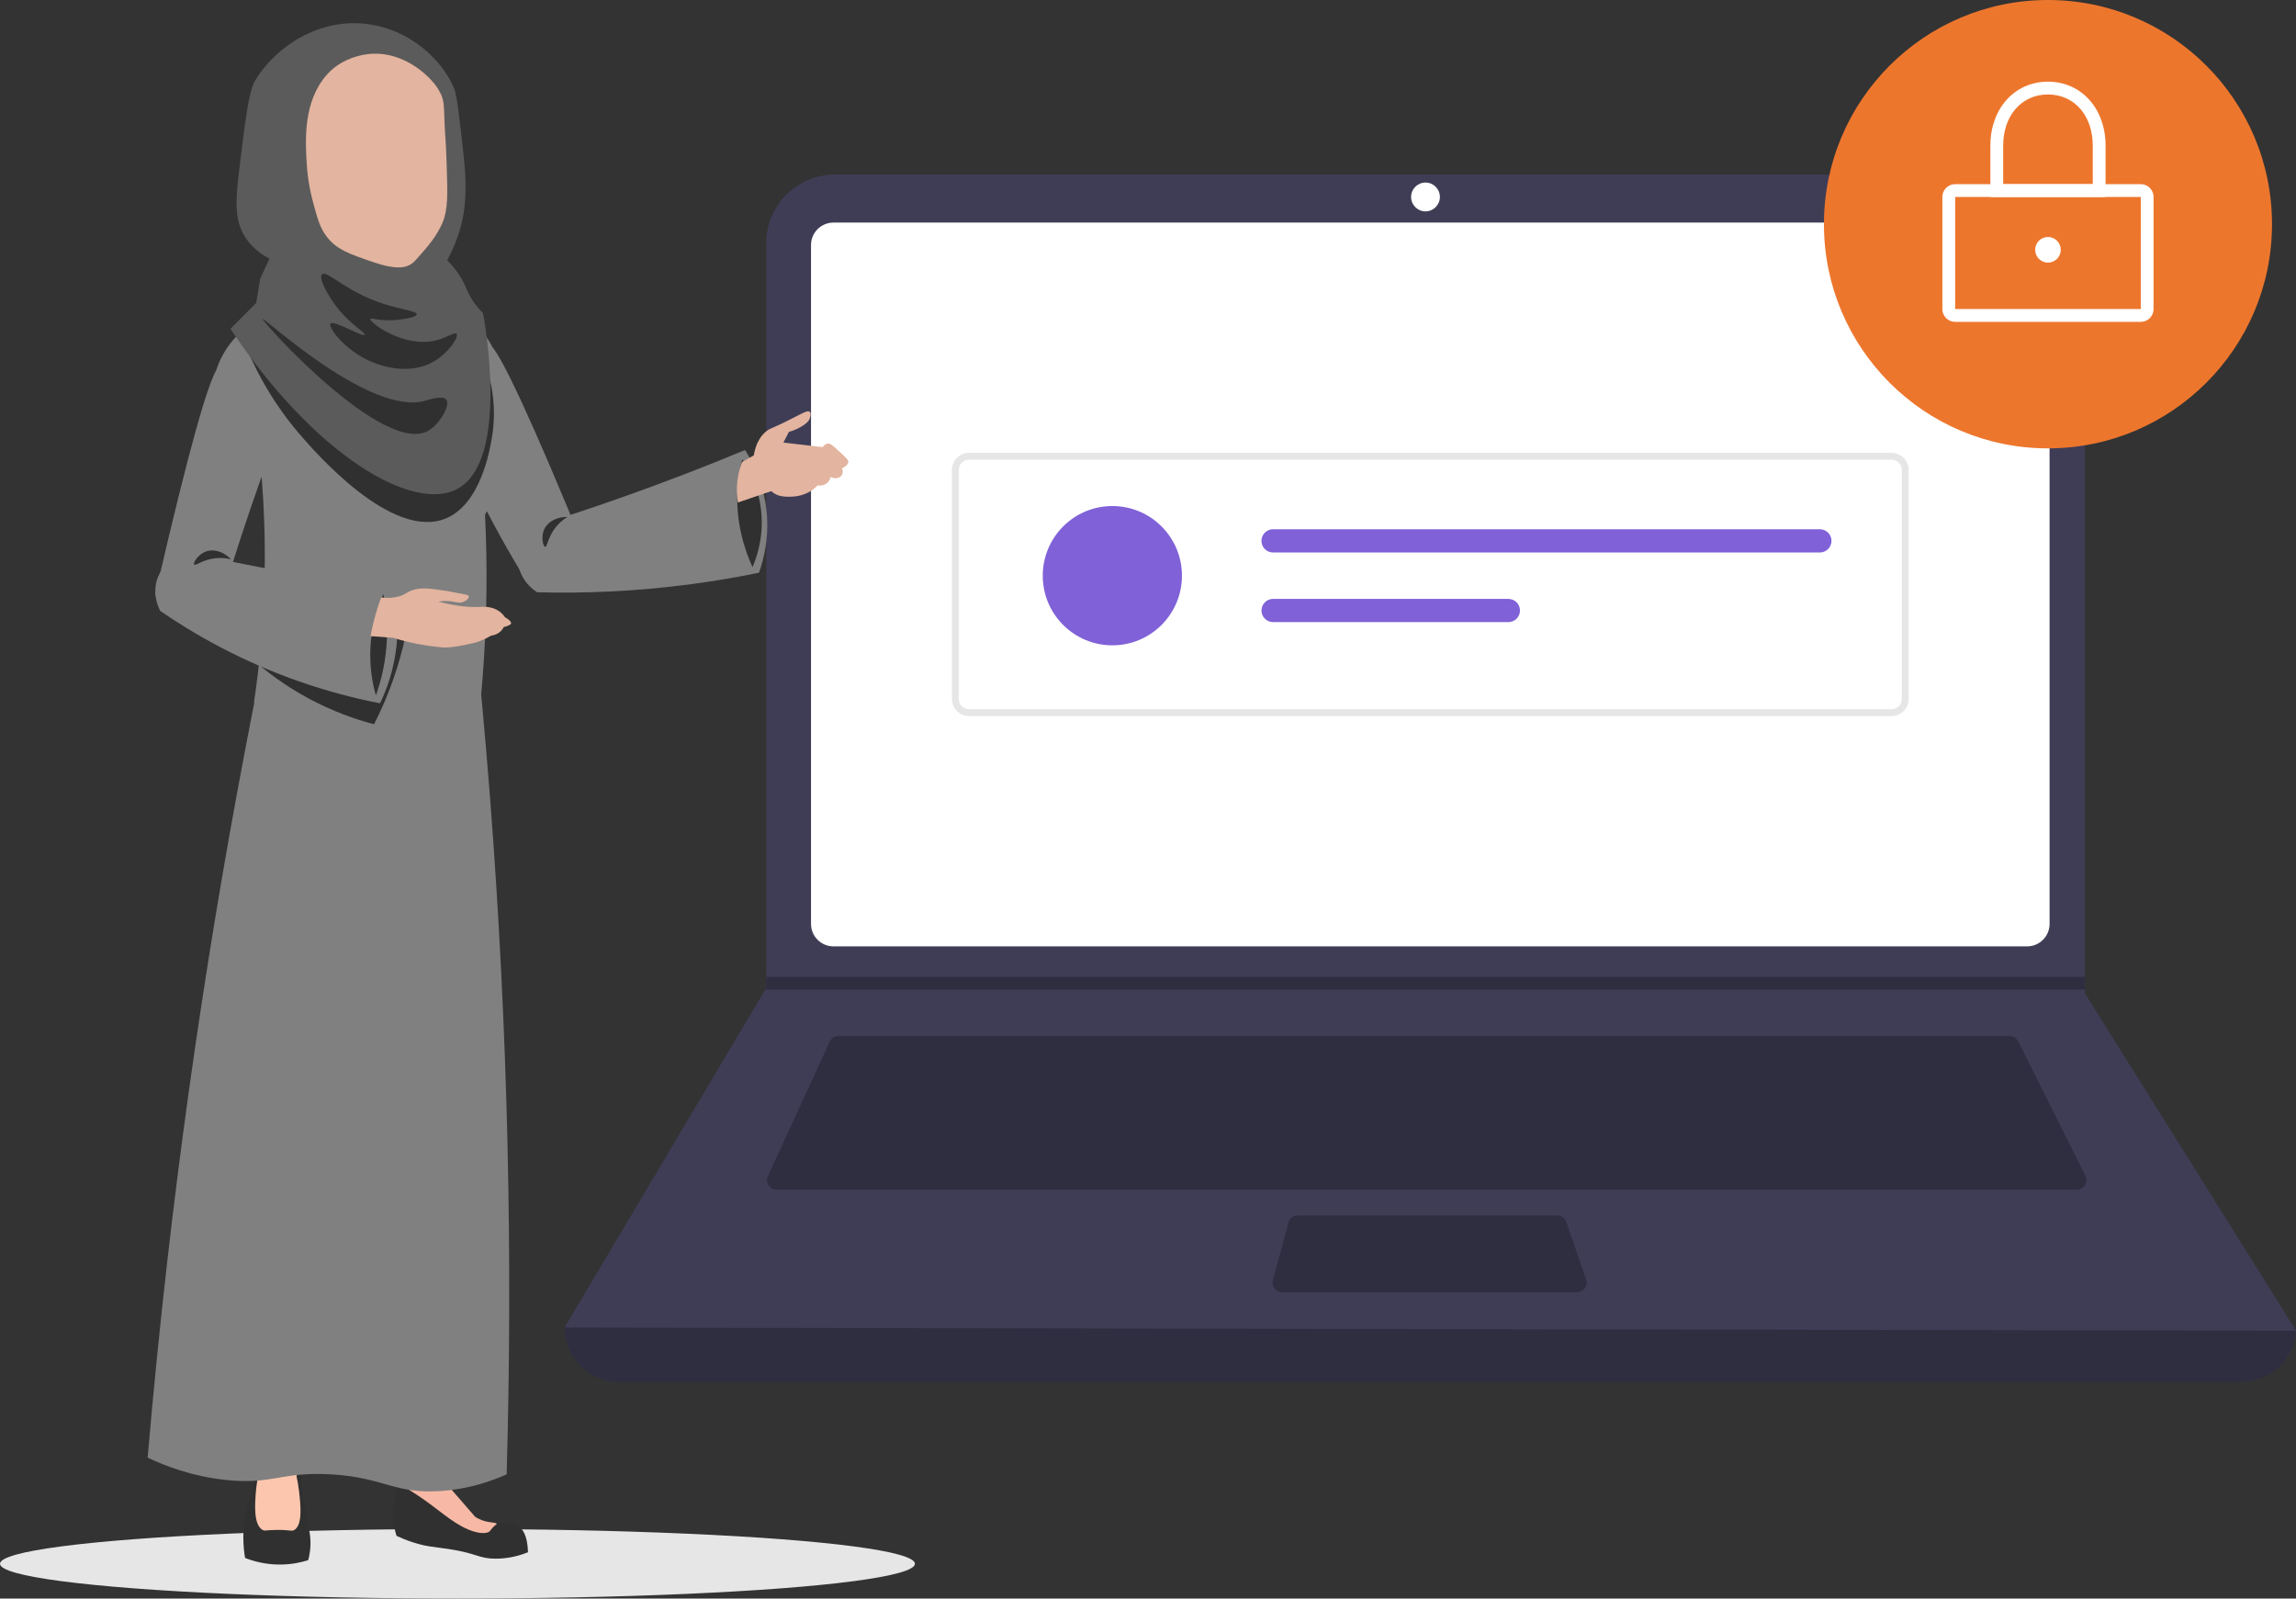 <?xml version="1.0" encoding="UTF-8"?>
<svg width="632px" height="440px" viewBox="0 0 632 440" version="1.1" xmlns="http://www.w3.org/2000/svg" xmlns:xlink="http://www.w3.org/1999/xlink">
    <rect x="0" y="0" width="632" height="440" fill="#333333" stroke="none"/>
    <title>407FC1E0-9D7B-4ECA-B532-3AA39A1232F2</title>
    <g id="login-&amp;-register-/-website" stroke="none" stroke-width="1" fill="none" fill-rule="evenodd">
        <g id="login" transform="translate(-1125, -204)">
            <g id="undraw_secure_login_pdn4-(1)" transform="translate(1125, 204)">
                <ellipse id="Oval" fill="#E6E6E6" fill-rule="nonzero" cx="125.922" cy="430.43" rx="125.922" ry="9.57"></ellipse>
                <path d="M617.024,380.373 L170.386,380.373 C162.115,380.373 155.41,373.664 155.41,365.387 L155.41,365.387 C317.316,346.558 476.179,346.558 632,365.387 L632,365.387 C632,373.664 625.295,380.373 617.024,380.373 Z" id="Path" fill="#2F2E41" fill-rule="nonzero"></path>
                <path d="M632,366.269 L155.41,365.387 L210.645,272.388 L210.909,271.947 L210.909,66.986 C210.909,61.962 212.903,57.143 216.454,53.59 C220.004,50.038 224.82,48.042 229.841,48.042 L554.926,48.042 C559.947,48.042 564.763,50.038 568.313,53.59 C571.864,57.143 573.858,61.962 573.858,66.986 L573.858,273.357 L632,366.269 Z" id="Path" fill="#3F3D56" fill-rule="nonzero"></path>
                <path d="M229.409,61.265 C226.005,61.269 223.246,64.029 223.242,67.436 L223.242,254.317 C223.246,257.723 226.005,260.483 229.409,260.487 L558.001,260.487 C561.405,260.483 564.163,257.723 564.167,254.317 L564.167,67.436 C564.163,64.029 561.405,61.269 558.001,61.265 L229.409,61.265 Z" id="Path" fill="#FFFFFF" fill-rule="nonzero"></path>
                <path d="M230.786,285.17 C229.754,285.171 228.818,285.772 228.385,286.709 L211.365,323.732 C210.989,324.551 211.055,325.505 211.541,326.264 C212.027,327.023 212.865,327.482 213.766,327.482 L571.68,327.482 C572.596,327.482 573.447,327.007 573.928,326.228 C574.41,325.448 574.453,324.474 574.044,323.655 L555.544,286.631 C555.099,285.733 554.182,285.167 553.181,285.17 L230.786,285.17 Z" id="Path" fill="#2F2E41" fill-rule="nonzero"></path>
                <ellipse id="Oval" fill="#FFFFFF" fill-rule="nonzero" cx="392.384" cy="54.213" rx="3.964" ry="3.967"></ellipse>
                <path d="M357.203,334.534 C356.009,334.536 354.964,335.337 354.652,336.491 L350.383,352.358 C350.169,353.153 350.336,354.001 350.836,354.655 C351.337,355.308 352.112,355.691 352.934,355.691 L434.125,355.691 C434.98,355.691 435.782,355.277 436.278,354.58 C436.773,353.883 436.902,352.989 436.622,352.181 L431.133,336.314 C430.764,335.249 429.762,334.535 428.636,334.534 L357.203,334.534 Z" id="Path" fill="#2F2E41" fill-rule="nonzero"></path>
                <polygon id="Path" fill="#2F2E41" fill-rule="nonzero" points="573.858 268.862 573.858 272.387 210.645 272.387 210.918 271.947 210.918 268.862"></polygon>
                <ellipse id="Oval" fill="#ED762D" fill-rule="nonzero" cx="563.727" cy="61.706" rx="61.666" ry="61.706"></ellipse>
                <path d="M589.274,88.592 L538.18,88.592 C536.234,88.59 534.658,87.013 534.656,85.066 L534.656,54.213 C534.658,52.267 536.234,50.689 538.18,50.687 L589.274,50.687 C591.22,50.689 592.796,52.267 592.798,54.213 L592.798,85.066 C592.796,87.013 591.22,88.59 589.274,88.592 Z M538.18,54.213 L538.18,85.066 L589.277,85.066 L589.274,54.213 L538.18,54.213 Z" id="Shape" fill="#FFFFFF" fill-rule="nonzero"></path>
                <path d="M579.584,54.213 L547.87,54.213 L547.87,40.109 C547.87,29.893 554.539,22.479 563.727,22.479 C572.915,22.479 579.584,29.893 579.584,40.109 L579.584,54.213 Z M551.394,50.687 L576.06,50.687 L576.06,40.109 C576.06,31.805 570.989,26.005 563.727,26.005 C556.465,26.005 551.394,31.805 551.394,40.109 L551.394,50.687 Z" id="Shape" fill="#FFFFFF" fill-rule="nonzero"></path>
                <ellipse id="Oval" fill="#FFFFFF" fill-rule="nonzero" cx="563.727" cy="68.758" rx="3.524" ry="3.526"></ellipse>
                <path d="M520.679,197.099 L266.731,197.099 C264.135,197.096 262.031,194.991 262.028,192.393 L262.028,129.359 C262.031,126.761 264.135,124.656 266.731,124.653 L520.679,124.653 C523.275,124.656 525.378,126.761 525.381,129.359 L525.381,192.393 C525.378,194.991 523.275,197.096 520.679,197.099 Z M266.731,126.536 C265.174,126.537 263.91,127.8 263.91,129.359 L263.91,192.393 C263.91,193.952 265.174,195.215 266.731,195.217 L520.679,195.217 C522.236,195.215 523.5,193.952 523.5,192.393 L523.5,129.359 C523.5,127.8 522.236,126.537 520.679,126.536 L266.731,126.536 Z" id="Shape" fill="#E6E6E6" fill-rule="nonzero"></path>
                <ellipse id="Oval" fill="#8061D8" fill-rule="nonzero" cx="306.189" cy="158.458" rx="19.156" ry="19.169"></ellipse>
                <path d="M350.432,145.678 C349.29,145.677 348.234,146.285 347.662,147.274 C347.091,148.263 347.091,149.483 347.662,150.472 C348.234,151.461 349.29,152.07 350.432,152.068 L500.946,152.068 C502.71,152.068 504.139,150.638 504.139,148.873 C504.139,147.109 502.71,145.678 500.946,145.678 L350.432,145.678 Z" id="Path" fill="#8061D8" fill-rule="nonzero"></path>
                <path d="M350.432,164.847 C348.668,164.847 347.239,166.277 347.239,168.042 C347.239,169.806 348.668,171.237 350.432,171.237 L415.198,171.237 C416.962,171.237 418.391,169.806 418.391,168.042 C418.391,166.277 416.962,164.847 415.198,164.847 L350.432,164.847 Z" id="Path" fill="#8061D8" fill-rule="nonzero"></path>
                <g id="Group-2" transform="translate(40.646, 6.38)">
                    <path d="M90.056,411.897 C91.206,412.186 93.87,412.677 96.946,412.907 C99.841,413.124 100.795,412.914 101.912,413.585 C103.169,414.338 104.541,416.137 104.695,420.88 C102.532,421.743 99.416,422.666 95.659,422.644 C91.069,422.614 90.791,421.202 82.87,419.993 C79.079,419.414 76.948,419.401 73.142,418.187 C71.134,417.548 69.538,416.852 68.498,416.361 C68.089,415.074 67.731,413.518 67.594,411.735 C67.208,406.776 68.729,402.816 69.765,400.678 C71.047,400.751 73.113,400.99 75.442,401.876 C82.79,404.666 83.448,410.241 90.056,411.897" id="Fill-822" fill="#303030"></path>
                    <path d="M92.738,412.289 C91.605,411.97 90.729,411.493 90.139,411.117 C87.05,407.563 83.961,404.009 80.872,400.452 C79.918,395.434 79.002,390.319 78.101,385.161 C73.504,386.134 68.906,387.114 64.306,388.074 C66.293,392.269 68.463,396.681 70.873,401.313 C70.694,401.784 70.517,402.255 70.338,402.727 C71.871,403.622 74.198,405.049 76.899,406.997 C81.23,410.119 85.228,413.81 89.761,415.162 C92.392,415.945 93.838,415.546 94.296,414.953 C94.408,414.808 94.612,414.456 95.053,414.007 C95.695,413.352 96.083,413.257 96.058,413.06 C96.006,412.673 94.478,412.78 92.738,412.289" id="Fill-824" fill="#F7B9A5"></path>
                    <path d="M40.867,395.619 C41.377,396.585 41.994,398.041 42.265,399.902 C42.437,401.084 42.422,402.126 42.35,402.959 C43.099,407.159 43.849,411.36 44.598,415.56 C44.755,416.545 44.867,417.782 44.799,419.203 C44.727,420.732 44.468,422.037 44.192,423.049 C42.34,423.638 39.707,424.246 36.515,424.264 C32.269,424.289 28.894,423.261 26.818,422.443 C26.571,421.034 26.307,418.984 26.337,416.512 C26.375,413.43 26.935,411.148 27.781,407.197 C28.443,404.109 29.396,400.094 30.765,395.402 C34.131,395.475 37.499,395.547 40.867,395.619" id="Fill-826" fill="#303030"></path>
                    <path d="M40.989,400.06 C41.706,393.648 42.505,387.126 43.376,380.521 C38.386,380.362 33.395,380.212 28.406,380.068 C29.011,385.981 29.731,392.336 30.604,399.12 C30.336,400.242 29.99,401.953 29.808,404.061 C29.549,407.101 29.011,413.359 31.665,414.75 C32.334,415.099 32.454,414.748 35.652,414.73 C39.391,414.71 39.6,415.192 40.354,414.75 C42.724,413.356 42.087,407.734 41.674,404.086 C41.485,402.429 41.216,401.05 40.989,400.06" id="Fill-828" fill="#FCC6AE"></path>
                    <path d="M84.06,114.332 C87.58,122.76 91.829,131.749 96.977,141.081 C99.663,145.952 102.391,150.549 105.119,154.876 C105.632,155.178 109.846,157.562 114.63,155.657 C120.161,153.457 121.251,147.593 121.306,147.272 C104.942,107.169 97.858,92.856 94.878,89.112 C93.813,87.055 91.874,83.999 88.526,81.296 C86.846,79.944 85.203,78.994 83.804,78.323 C82.948,84.039 82.363,90.858 82.564,98.532 C82.716,104.396 83.299,109.698 84.06,114.332" id="Fill-830" fill="#808080"></path>
                    <path d="M106.91,138.376 C114.512,136.002 122.298,133.423 130.246,130.619 C142.244,126.385 153.647,121.977 164.445,117.488 C166.277,120.331 168.96,125.317 170.063,132.071 C171.489,140.833 169.488,147.879 168.276,151.261 C162.399,152.468 156.188,153.538 149.657,154.406 C134.169,156.463 119.899,156.977 107.221,156.64 C106.94,156.478 102.061,153.515 101.919,147.677 C101.773,141.733 106.671,138.528 106.91,138.376" id="Fill-832" fill="#808080"></path>
                    <path d="M33.59,118.67 C30.085,128.21 26.68,138.149 23.424,148.48 C21.983,153.061 20.609,157.595 19.3,162.075 C18.844,162.456 15.063,165.487 10.037,164.377 C4.225,163.095 2.209,157.481 2.104,157.174 C11.832,114.959 16.529,99.693 18.871,95.518 C19.593,93.316 21.017,89.986 23.89,86.781 C25.331,85.175 26.799,83.973 28.074,83.087 C29.834,88.592 31.504,95.226 32.537,102.835 C33.324,108.644 33.6,113.974 33.59,118.67" id="Fill-834" fill="#808080"></path>
                    <path d="M89.628,163.03 C91.368,179.374 92.908,196.007 94.225,212.922 C99.323,278.464 100.473,340.801 98.82,399.437 C94.651,401.292 88.311,403.542 80.435,404.043 C67.867,404.841 65.112,400.307 50.56,399.437 C36.82,398.616 34.371,402.362 21.449,400.973 C12.038,399.96 4.635,397.035 0,394.832 C1.508,377.189 3.288,359.277 5.362,341.102 C12.74,276.471 23.047,215.496 35.239,158.426 C53.368,159.96 71.499,161.496 89.628,163.03" id="Fill-836" fill="#808080"></path>
                    <path d="M71.425,75.802 C75.937,76.324 80.102,77.179 83.883,78.214 C86.185,84.13 89.068,91.665 92.309,100.474 C96.304,111.333 97.693,115.57 97.287,121.327 C96.859,127.462 94.604,132.286 92.864,135.286 C93.18,141.813 93.329,148.634 93.265,155.728 C93.138,169.41 92.229,182.147 90.865,193.805 C86.763,195.189 82.078,196.364 76.863,197.012 C55.389,199.678 37.915,191.785 29.26,186.991 C30.642,177.74 31.658,167.692 32.061,156.932 C33.136,128.225 29.517,103.245 24.845,83.384 C35.01,78.888 51.578,73.513 71.425,75.802" id="Fill-838" fill="#808080"></path>
                    <path d="M25.941,86.239 C28.547,93.108 33.279,103.217 41.947,113.26 C45.914,117.859 67.149,142.473 82.067,136.325 C91.705,132.355 94.202,117.4 94.784,113.919 C96.489,103.713 93.689,95.457 92.153,91.731 C70.082,89.901 48.013,88.07 25.941,86.239" id="Fill-840" fill="#303030"></path>
                    <path d="M87.375,72.254 C86.567,70.433 85.14,67.959 82.444,65.233 C83.181,63.899 84.167,61.941 85.066,59.477 C85.797,57.471 86.362,55.516 86.766,53.486 C88.043,47.054 87.361,39.943 86.992,36.593 C85.745,25.238 85.09,19.564 84.267,17.706 C80.655,9.58 71.992,1.923 61.028,0.309 C47.14,-1.738 35.051,6.714 29.657,15.661 C27.812,18.718 26.971,25.986 25.178,40.509 C24.086,49.378 23.926,54.591 27.06,59.217 C29.032,62.125 31.64,63.829 33.55,64.809 C32.693,66.642 31.837,68.475 30.981,70.308 C30.607,72.548 30.236,74.79 29.863,77.03 C27.501,79.397 25.141,81.761 22.781,84.128 C46.155,119.185 73.217,134.905 85.414,128.106 C99.635,120.18 92.752,82.14 92.307,79.796 C91.774,79.282 91.02,78.499 90.231,77.454 C88.588,75.279 87.888,73.411 87.375,72.254" id="Fill-842" fill="#5B5B5B"></path>
                    <path d="M59.063,8.772 C57.589,9.084 52.87,10.161 49.332,14.177 C42.868,21.514 43.301,31.822 43.849,39.542 C43.938,40.836 44.25,44.462 45.454,48.994 C46.771,53.937 47.431,56.409 49.417,58.921 C52.13,62.35 55.423,63.482 61.92,65.715 C68.604,68.012 71.083,67.241 72.472,66.346 C73.087,65.949 73.472,65.537 73.881,65.084 C76.865,61.759 79.544,58.776 81.181,54.868 C82.702,51.236 82.568,47.101 82.302,38.831 C82.055,31.256 81.888,31.553 81.749,28.079 C81.503,21.903 81.707,21.013 79.954,18.127 C77.547,14.167 69.246,6.62 59.063,8.772" id="Fill-844" fill="#E3B49F"></path>
                    <path d="M82.223,103.673 C83.365,105.269 80.294,110.374 77.371,112.115 C65.11,119.42 31.227,81.907 31.663,81.413 C32.053,80.974 61.333,108.209 76.351,103.93 C77.451,103.615 81.264,102.336 82.223,103.673" id="Fill-846" fill="#303030"></path>
                    <path d="M85.031,85.507 C84.541,84.896 82.483,86.537 79.413,87.298 C70.47,89.52 60.951,82.305 61.285,81.414 C61.449,80.975 63.966,82.133 68.69,81.669 C70.345,81.507 74.014,80.975 74.052,80.135 C74.092,79.234 69.95,78.85 65.113,77.319 C54.494,73.957 49.337,67.849 48.005,69.133 C46.845,70.251 50.183,75.453 50.559,76.04 C54.616,82.364 60.097,85.163 59.751,85.764 C59.321,86.512 51.101,81.601 50.305,82.694 C49.536,83.744 55.052,91.204 63.582,93.95 C65.215,94.476 72.344,96.773 78.647,93.184 C82.838,90.797 85.708,86.35 85.031,85.507" id="Fill-848" fill="#303030"></path>
                    <path d="M29.11,175.311 C32.804,178.556 37.8,182.352 44.175,185.801 C51.012,189.497 57.337,191.66 62.306,192.964 C63.448,190.739 64.566,188.35 65.624,185.801 C68.822,178.099 70.677,170.854 71.752,164.566 C57.539,168.148 43.326,171.729 29.11,175.311" id="Fill-850" fill="#303030"></path>
                    <path d="M12.301,145.807 C19.895,147.6 27.93,149.274 36.388,150.748 C47.289,152.653 57.661,154.015 67.414,154.97 C68.287,158.584 69.158,164.014 68.571,170.563 C67.911,177.946 65.674,183.675 63.966,187.209 C57.103,185.87 49.482,183.924 41.367,181.069 C25.571,175.509 12.928,168.281 3.477,161.792 C3.312,161.51 0.559,156.504 3.345,151.371 C6.177,146.149 12.017,145.817 12.301,145.807" id="Fill-852" fill="#808080"></path>
                    <path d="M62.816,185.033 C62.062,182.37 61.392,178.99 61.285,175.055 C61.064,167.133 63.224,160.848 64.86,157.145 C65.489,160.255 65.987,164.16 65.88,168.66 C65.718,175.536 64.21,181.155 62.816,185.033" id="Fill-854" fill="#303030"></path>
                    <path d="M64.274,158.06 C63.574,159.931 62.9,162.013 62.312,164.3 C61.919,165.842 61.605,167.318 61.356,168.712 C63.437,168.872 65.521,169.029 67.602,169.189 C72.7,170.755 76.951,171.401 79.938,171.693 C81.449,171.94 83.239,171.982 87.386,171.122 C89.35,170.715 90.358,170.503 91.55,170.042 C92.822,169.55 93.83,169.002 94.537,168.573 C94.983,168.528 96.06,168.351 97.026,167.503 C97.546,167.046 97.858,166.55 98.037,166.198 C98.298,166.156 98.692,166.069 99.132,165.869 C99.603,165.657 99.946,165.5 100.023,165.253 C100.158,164.814 99.461,164.111 98.343,163.505 C98.049,163.068 97.576,162.47 96.859,161.938 C94.816,160.427 92.354,160.627 91.324,160.676 C88.897,160.801 85.34,160.574 80.01,159.225 C80.516,159.135 81.357,159.018 82.397,159.053 C84.658,159.125 85.596,159.831 86.945,159.27 C87.747,158.938 88.523,158.23 88.411,157.763 C88.314,157.362 87.59,157.272 85.347,156.86 C82.773,156.384 83.358,156.434 82.412,156.292 C77.78,155.606 75.465,155.262 73.08,156.007 C71.059,156.641 71.049,157.339 68.811,157.866 C66.969,158.3 65.356,158.207 64.274,158.06" id="Fill-856" fill="#E3B49F"></path>
                    <path d="M163.679,120.047 C163.091,122.302 162.611,124.876 162.402,127.722 C161.695,137.286 164.373,145.068 166.487,149.727 C167.607,147.133 169.09,142.748 169.041,137.189 C168.966,128.692 165.359,122.556 163.679,120.047" id="Fill-858" fill="#303030"></path>
                    <path d="M174.879,110.053 C171.563,111.634 171.157,111.579 170.142,112.445 C169.034,113.385 167.471,115.233 166.836,118.962 C165.763,119.575 164.69,120.189 163.618,120.802 C163.105,122.114 162.55,123.93 162.308,126.145 C162.049,128.497 162.231,130.497 162.473,131.933 C165.529,130.893 168.589,129.851 171.645,128.808 C171.974,129.095 172.479,129.484 173.169,129.796 C173.537,129.963 174.485,130.352 176.33,130.35 C177.654,130.347 180.253,130.307 182.774,128.609 C183.541,128.092 184.094,127.561 184.432,127.202 C184.619,127.242 185.799,127.471 186.859,126.691 C187.73,126.047 187.957,125.137 188.009,124.898 C189.179,125.558 190.511,125.249 191.048,124.419 C191.561,123.626 191.165,122.638 191.121,122.531 C192.671,121.812 192.833,121.032 192.86,120.805 C192.923,120.288 192.629,119.949 189.923,117.48 C188.4,116.088 187.862,115.62 187.148,115.727 C186.513,115.819 186.065,116.323 185.804,116.692 C182.197,116.273 178.593,115.852 174.986,115.433 C175.496,114.452 176.006,113.47 176.517,112.49 C178.339,111.983 179.648,111.25 180.474,110.699 C181.632,109.928 182.05,109.382 182.264,108.781 C182.321,108.611 182.734,107.444 182.264,106.99 C181.577,106.327 179.645,107.781 174.879,110.053" id="Fill-860" fill="#E3B49F"></path>
                    <path d="M186.093,123.363 C184.896,122.54 183.805,122.086 183.029,121.827 C181.662,121.373 180.579,121.012 179.882,121.57 C179.161,122.154 179.28,123.388 179.327,123.748 C179.131,123.782 177.931,124.012 177.667,124.77 C177.373,125.618 178.272,127.062 180.221,127.713 C182.177,126.264 184.136,124.813 186.093,123.363" id="Fill-862" fill="#E3B49F"></path>
                    <path d="M115.553,135.9 C114.647,136.461 113.412,137.369 112.297,138.778 C110.117,141.534 109.98,144.215 109.425,144.151 C108.874,144.086 108.145,141.347 109.233,139.162 C110.251,137.115 112.695,135.89 115.553,135.9" id="Fill-864" fill="#303030"></path>
                    <path d="M22.954,147.564 C21.918,147.315 20.405,147.075 18.623,147.275 C15.133,147.664 13.136,149.455 12.79,149.013 C12.449,148.577 13.878,146.13 16.191,145.364 C18.359,144.648 20.947,145.524 22.954,147.564" id="Fill-866" fill="#303030"></path>
                </g>
            </g>
        </g>
    </g>
</svg>